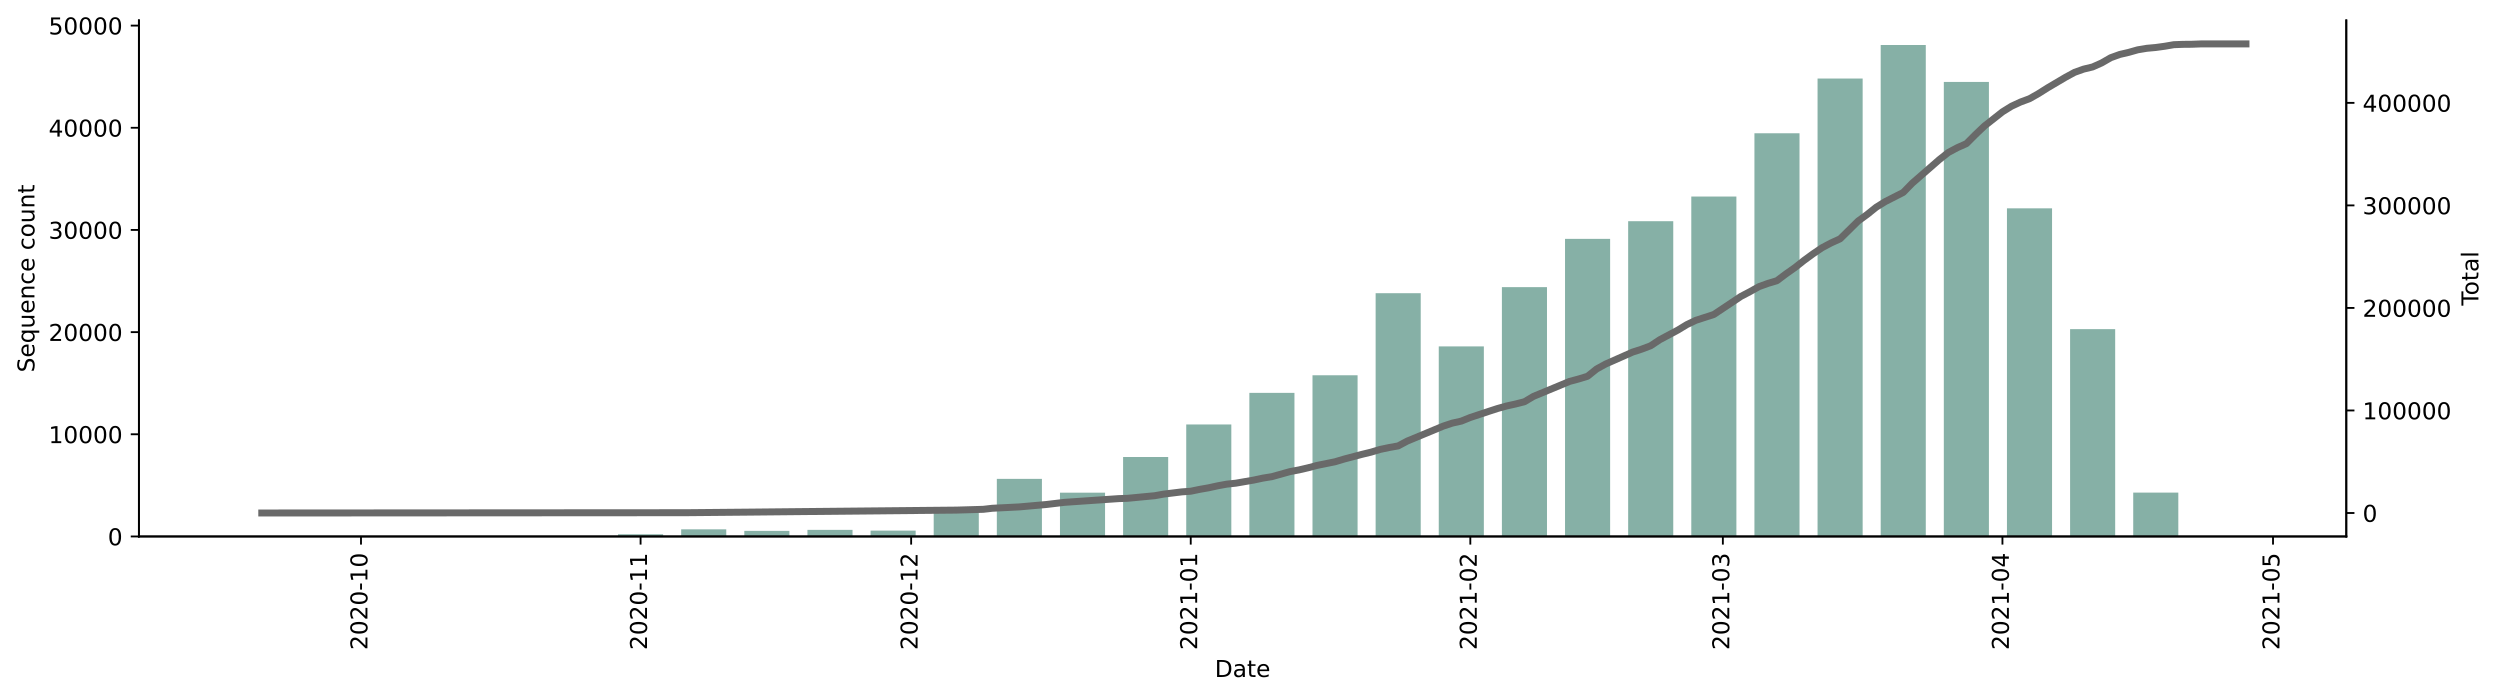 <?xml version="1.0" encoding="utf-8" standalone="no"?>
<!DOCTYPE svg PUBLIC "-//W3C//DTD SVG 1.1//EN"
  "http://www.w3.org/Graphics/SVG/1.1/DTD/svg11.dtd">
<!-- Created with matplotlib (https://matplotlib.org/) -->
<svg height="300.198pt" version="1.1" viewBox="0 0 1074.344 300.198" width="1074.344pt" xmlns="http://www.w3.org/2000/svg" xmlns:xlink="http://www.w3.org/1999/xlink">
 <defs>
  <style type="text/css">*{stroke-linecap:butt;stroke-linejoin:round;}</style>
 </defs>
 <g id="figure_1">
  <g id="patch_1">
   <path d="M 0 300.198 
L 1074.344 300.198 
L 1074.344 0 
L 0 0 
z
" style="fill:#ffffff;"/>
  </g>
  <g id="axes_1">
   <g id="patch_2">
    <path d="M 59.691 230.537 
L 1008.291 230.537 
L 1008.291 8.777 
L 59.691 8.777 
z
" style="fill:#ffffff;"/>
   </g>
   <g id="patch_3">
    <path clip-path="url(#p89ecc71048)" d="M 102.809 230.537 
L 122.188 230.537 
L 122.188 230.524 
L 102.809 230.524 
z
" style="fill:#86b0a6;"/>
   </g>
   <g id="patch_4">
    <path clip-path="url(#p89ecc71048)" d="M 129.939 230.537 
L 149.318 230.537 
L 149.318 230.52 
L 129.939 230.52 
z
" style="fill:#86b0a6;"/>
   </g>
   <g id="patch_5">
    <path clip-path="url(#p89ecc71048)" d="M 157.07 230.537 
L 176.449 230.537 
L 176.449 230.528 
L 157.07 230.528 
z
" style="fill:#86b0a6;"/>
   </g>
   <g id="patch_6">
    <path clip-path="url(#p89ecc71048)" d="M 184.2 230.537 
L 203.579 230.537 
L 203.579 230.511 
L 184.2 230.511 
z
" style="fill:#86b0a6;"/>
   </g>
   <g id="patch_7">
    <path clip-path="url(#p89ecc71048)" d="M 211.331 230.537 
L 230.71 230.537 
L 230.71 230.41 
L 211.331 230.41 
z
" style="fill:#86b0a6;"/>
   </g>
   <g id="patch_8">
    <path clip-path="url(#p89ecc71048)" d="M 238.462 230.537 
L 257.84 230.537 
L 257.84 230.384 
L 238.462 230.384 
z
" style="fill:#86b0a6;"/>
   </g>
   <g id="patch_9">
    <path clip-path="url(#p89ecc71048)" d="M 265.592 230.537 
L 284.971 230.537 
L 284.971 229.606 
L 265.592 229.606 
z
" style="fill:#86b0a6;"/>
   </g>
   <g id="patch_10">
    <path clip-path="url(#p89ecc71048)" d="M 292.723 230.537 
L 312.102 230.537 
L 312.102 227.464 
L 292.723 227.464 
z
" style="fill:#86b0a6;"/>
   </g>
   <g id="patch_11">
    <path clip-path="url(#p89ecc71048)" d="M 319.853 230.537 
L 339.232 230.537 
L 339.232 228.144 
L 319.853 228.144 
z
" style="fill:#86b0a6;"/>
   </g>
   <g id="patch_12">
    <path clip-path="url(#p89ecc71048)" d="M 346.984 230.537 
L 366.363 230.537 
L 366.363 227.696 
L 346.984 227.696 
z
" style="fill:#86b0a6;"/>
   </g>
   <g id="patch_13">
    <path clip-path="url(#p89ecc71048)" d="M 374.114 230.537 
L 393.493 230.537 
L 393.493 228.008 
L 374.114 228.008 
z
" style="fill:#86b0a6;"/>
   </g>
   <g id="patch_14">
    <path clip-path="url(#p89ecc71048)" d="M 401.245 230.537 
L 420.624 230.537 
L 420.624 219.086 
L 401.245 219.086 
z
" style="fill:#86b0a6;"/>
   </g>
   <g id="patch_15">
    <path clip-path="url(#p89ecc71048)" d="M 428.375 230.537 
L 447.754 230.537 
L 447.754 205.778 
L 428.375 205.778 
z
" style="fill:#86b0a6;"/>
   </g>
   <g id="patch_16">
    <path clip-path="url(#p89ecc71048)" d="M 455.506 230.537 
L 474.885 230.537 
L 474.885 211.727 
L 455.506 211.727 
z
" style="fill:#86b0a6;"/>
   </g>
   <g id="patch_17">
    <path clip-path="url(#p89ecc71048)" d="M 482.636 230.537 
L 502.015 230.537 
L 502.015 196.382 
L 482.636 196.382 
z
" style="fill:#86b0a6;"/>
   </g>
   <g id="patch_18">
    <path clip-path="url(#p89ecc71048)" d="M 509.767 230.537 
L 529.146 230.537 
L 529.146 182.41 
L 509.767 182.41 
z
" style="fill:#86b0a6;"/>
   </g>
   <g id="patch_19">
    <path clip-path="url(#p89ecc71048)" d="M 536.897 230.537 
L 556.276 230.537 
L 556.276 168.816 
L 536.897 168.816 
z
" style="fill:#86b0a6;"/>
   </g>
   <g id="patch_20">
    <path clip-path="url(#p89ecc71048)" d="M 564.028 230.537 
L 583.407 230.537 
L 583.407 161.264 
L 564.028 161.264 
z
" style="fill:#86b0a6;"/>
   </g>
   <g id="patch_21">
    <path clip-path="url(#p89ecc71048)" d="M 591.159 230.537 
L 610.538 230.537 
L 610.538 126.002 
L 591.159 126.002 
z
" style="fill:#86b0a6;"/>
   </g>
   <g id="patch_22">
    <path clip-path="url(#p89ecc71048)" d="M 618.289 230.537 
L 637.668 230.537 
L 637.668 148.856 
L 618.289 148.856 
z
" style="fill:#86b0a6;"/>
   </g>
   <g id="patch_23">
    <path clip-path="url(#p89ecc71048)" d="M 645.42 230.537 
L 664.799 230.537 
L 664.799 123.385 
L 645.42 123.385 
z
" style="fill:#86b0a6;"/>
   </g>
   <g id="patch_24">
    <path clip-path="url(#p89ecc71048)" d="M 672.55 230.537 
L 691.929 230.537 
L 691.929 102.643 
L 672.55 102.643 
z
" style="fill:#86b0a6;"/>
   </g>
   <g id="patch_25">
    <path clip-path="url(#p89ecc71048)" d="M 699.681 230.537 
L 719.06 230.537 
L 719.06 95.06 
L 699.681 95.06 
z
" style="fill:#86b0a6;"/>
   </g>
   <g id="patch_26">
    <path clip-path="url(#p89ecc71048)" d="M 726.811 230.537 
L 746.19 230.537 
L 746.19 84.448 
L 726.811 84.448 
z
" style="fill:#86b0a6;"/>
   </g>
   <g id="patch_27">
    <path clip-path="url(#p89ecc71048)" d="M 753.942 230.537 
L 773.321 230.537 
L 773.321 57.282 
L 753.942 57.282 
z
" style="fill:#86b0a6;"/>
   </g>
   <g id="patch_28">
    <path clip-path="url(#p89ecc71048)" d="M 781.072 230.537 
L 800.451 230.537 
L 800.451 33.748 
L 781.072 33.748 
z
" style="fill:#86b0a6;"/>
   </g>
   <g id="patch_29">
    <path clip-path="url(#p89ecc71048)" d="M 808.203 230.537 
L 827.582 230.537 
L 827.582 19.337 
L 808.203 19.337 
z
" style="fill:#86b0a6;"/>
   </g>
   <g id="patch_30">
    <path clip-path="url(#p89ecc71048)" d="M 835.333 230.537 
L 854.712 230.537 
L 854.712 35.21 
L 835.333 35.21 
z
" style="fill:#86b0a6;"/>
   </g>
   <g id="patch_31">
    <path clip-path="url(#p89ecc71048)" d="M 862.464 230.537 
L 881.843 230.537 
L 881.843 89.524 
L 862.464 89.524 
z
" style="fill:#86b0a6;"/>
   </g>
   <g id="patch_32">
    <path clip-path="url(#p89ecc71048)" d="M 889.595 230.537 
L 908.973 230.537 
L 908.973 141.427 
L 889.595 141.427 
z
" style="fill:#86b0a6;"/>
   </g>
   <g id="patch_33">
    <path clip-path="url(#p89ecc71048)" d="M 916.725 230.537 
L 936.104 230.537 
L 936.104 211.692 
L 916.725 211.692 
z
" style="fill:#86b0a6;"/>
   </g>
   <g id="patch_34">
    <path clip-path="url(#p89ecc71048)" d="M 943.856 230.537 
L 963.235 230.537 
L 963.235 230.419 
L 943.856 230.419 
z
" style="fill:#86b0a6;"/>
   </g>
   <g id="matplotlib.axis_1">
    <g id="xtick_1">
     <g id="line2d_1">
      <defs>
       <path d="M 0 0 
L 0 3.5 
" id="m0e7e74021f" style="stroke:#000000;stroke-width:0.8;"/>
      </defs>
      <g>
       <use style="stroke:#000000;stroke-width:0.8;" x="155.132" xlink:href="#m0e7e74021f" y="230.537"/>
      </g>
     </g>
     <g id="text_1">
      <!-- 2020-10 -->
      <g transform="translate(157.891 279.32)rotate(-90)scale(0.1 -0.1)">
       <defs>
        <path d="M 19.188 8.297 
L 53.609 8.297 
L 53.609 0 
L 7.328 0 
L 7.328 8.297 
Q 12.938 14.109 22.625 23.891 
Q 32.328 33.688 34.812 36.531 
Q 39.547 41.844 41.422 45.531 
Q 43.312 49.219 43.312 52.781 
Q 43.312 58.594 39.234 62.25 
Q 35.156 65.922 28.609 65.922 
Q 23.969 65.922 18.812 64.312 
Q 13.672 62.703 7.812 59.422 
L 7.812 69.391 
Q 13.766 71.781 18.938 73 
Q 24.125 74.219 28.422 74.219 
Q 39.75 74.219 46.484 68.547 
Q 53.219 62.891 53.219 53.422 
Q 53.219 48.922 51.531 44.891 
Q 49.859 40.875 45.406 35.406 
Q 44.188 33.984 37.641 27.219 
Q 31.109 20.453 19.188 8.297 
z
" id="DejaVuSans-50"/>
        <path d="M 31.781 66.406 
Q 24.172 66.406 20.328 58.906 
Q 16.5 51.422 16.5 36.375 
Q 16.5 21.391 20.328 13.891 
Q 24.172 6.391 31.781 6.391 
Q 39.453 6.391 43.281 13.891 
Q 47.125 21.391 47.125 36.375 
Q 47.125 51.422 43.281 58.906 
Q 39.453 66.406 31.781 66.406 
z
M 31.781 74.219 
Q 44.047 74.219 50.516 64.516 
Q 56.984 54.828 56.984 36.375 
Q 56.984 17.969 50.516 8.266 
Q 44.047 -1.422 31.781 -1.422 
Q 19.531 -1.422 13.062 8.266 
Q 6.594 17.969 6.594 36.375 
Q 6.594 54.828 13.062 64.516 
Q 19.531 74.219 31.781 74.219 
z
" id="DejaVuSans-48"/>
        <path d="M 4.891 31.391 
L 31.203 31.391 
L 31.203 23.391 
L 4.891 23.391 
z
" id="DejaVuSans-45"/>
        <path d="M 12.406 8.297 
L 28.516 8.297 
L 28.516 63.922 
L 10.984 60.406 
L 10.984 69.391 
L 28.422 72.906 
L 38.281 72.906 
L 38.281 8.297 
L 54.391 8.297 
L 54.391 0 
L 12.406 0 
z
" id="DejaVuSans-49"/>
       </defs>
       <use xlink:href="#DejaVuSans-50"/>
       <use x="63.623" xlink:href="#DejaVuSans-48"/>
       <use x="127.246" xlink:href="#DejaVuSans-50"/>
       <use x="190.869" xlink:href="#DejaVuSans-48"/>
       <use x="254.492" xlink:href="#DejaVuSans-45"/>
       <use x="290.576" xlink:href="#DejaVuSans-49"/>
       <use x="354.199" xlink:href="#DejaVuSans-48"/>
      </g>
     </g>
    </g>
    <g id="xtick_2">
     <g id="line2d_2">
      <g>
       <use style="stroke:#000000;stroke-width:0.8;" x="275.282" xlink:href="#m0e7e74021f" y="230.537"/>
      </g>
     </g>
     <g id="text_2">
      <!-- 2020-11 -->
      <g transform="translate(278.041 279.32)rotate(-90)scale(0.1 -0.1)">
       <use xlink:href="#DejaVuSans-50"/>
       <use x="63.623" xlink:href="#DejaVuSans-48"/>
       <use x="127.246" xlink:href="#DejaVuSans-50"/>
       <use x="190.869" xlink:href="#DejaVuSans-48"/>
       <use x="254.492" xlink:href="#DejaVuSans-45"/>
       <use x="290.576" xlink:href="#DejaVuSans-49"/>
       <use x="354.199" xlink:href="#DejaVuSans-49"/>
      </g>
     </g>
    </g>
    <g id="xtick_3">
     <g id="line2d_3">
      <g>
       <use style="stroke:#000000;stroke-width:0.8;" x="391.555" xlink:href="#m0e7e74021f" y="230.537"/>
      </g>
     </g>
     <g id="text_3">
      <!-- 2020-12 -->
      <g transform="translate(394.315 279.32)rotate(-90)scale(0.1 -0.1)">
       <use xlink:href="#DejaVuSans-50"/>
       <use x="63.623" xlink:href="#DejaVuSans-48"/>
       <use x="127.246" xlink:href="#DejaVuSans-50"/>
       <use x="190.869" xlink:href="#DejaVuSans-48"/>
       <use x="254.492" xlink:href="#DejaVuSans-45"/>
       <use x="290.576" xlink:href="#DejaVuSans-49"/>
       <use x="354.199" xlink:href="#DejaVuSans-50"/>
      </g>
     </g>
    </g>
    <g id="xtick_4">
     <g id="line2d_4">
      <g>
       <use style="stroke:#000000;stroke-width:0.8;" x="511.705" xlink:href="#m0e7e74021f" y="230.537"/>
      </g>
     </g>
     <g id="text_4">
      <!-- 2021-01 -->
      <g transform="translate(514.464 279.32)rotate(-90)scale(0.1 -0.1)">
       <use xlink:href="#DejaVuSans-50"/>
       <use x="63.623" xlink:href="#DejaVuSans-48"/>
       <use x="127.246" xlink:href="#DejaVuSans-50"/>
       <use x="190.869" xlink:href="#DejaVuSans-49"/>
       <use x="254.492" xlink:href="#DejaVuSans-45"/>
       <use x="290.576" xlink:href="#DejaVuSans-48"/>
       <use x="354.199" xlink:href="#DejaVuSans-49"/>
      </g>
     </g>
    </g>
    <g id="xtick_5">
     <g id="line2d_5">
      <g>
       <use style="stroke:#000000;stroke-width:0.8;" x="631.854" xlink:href="#m0e7e74021f" y="230.537"/>
      </g>
     </g>
     <g id="text_5">
      <!-- 2021-02 -->
      <g transform="translate(634.614 279.32)rotate(-90)scale(0.1 -0.1)">
       <use xlink:href="#DejaVuSans-50"/>
       <use x="63.623" xlink:href="#DejaVuSans-48"/>
       <use x="127.246" xlink:href="#DejaVuSans-50"/>
       <use x="190.869" xlink:href="#DejaVuSans-49"/>
       <use x="254.492" xlink:href="#DejaVuSans-45"/>
       <use x="290.576" xlink:href="#DejaVuSans-48"/>
       <use x="354.199" xlink:href="#DejaVuSans-50"/>
      </g>
     </g>
    </g>
    <g id="xtick_6">
     <g id="line2d_6">
      <g>
       <use style="stroke:#000000;stroke-width:0.8;" x="740.377" xlink:href="#m0e7e74021f" y="230.537"/>
      </g>
     </g>
     <g id="text_6">
      <!-- 2021-03 -->
      <g transform="translate(743.136 279.32)rotate(-90)scale(0.1 -0.1)">
       <defs>
        <path d="M 40.578 39.312 
Q 47.656 37.797 51.625 33 
Q 55.609 28.219 55.609 21.188 
Q 55.609 10.406 48.188 4.484 
Q 40.766 -1.422 27.094 -1.422 
Q 22.516 -1.422 17.656 -0.516 
Q 12.797 0.391 7.625 2.203 
L 7.625 11.719 
Q 11.719 9.328 16.594 8.109 
Q 21.484 6.891 26.812 6.891 
Q 36.078 6.891 40.938 10.547 
Q 45.797 14.203 45.797 21.188 
Q 45.797 27.641 41.281 31.266 
Q 36.766 34.906 28.719 34.906 
L 20.219 34.906 
L 20.219 43.016 
L 29.109 43.016 
Q 36.375 43.016 40.234 45.922 
Q 44.094 48.828 44.094 54.297 
Q 44.094 59.906 40.109 62.906 
Q 36.141 65.922 28.719 65.922 
Q 24.656 65.922 20.016 65.031 
Q 15.375 64.156 9.812 62.312 
L 9.812 71.094 
Q 15.438 72.656 20.344 73.438 
Q 25.25 74.219 29.594 74.219 
Q 40.828 74.219 47.359 69.109 
Q 53.906 64.016 53.906 55.328 
Q 53.906 49.266 50.438 45.094 
Q 46.969 40.922 40.578 39.312 
z
" id="DejaVuSans-51"/>
       </defs>
       <use xlink:href="#DejaVuSans-50"/>
       <use x="63.623" xlink:href="#DejaVuSans-48"/>
       <use x="127.246" xlink:href="#DejaVuSans-50"/>
       <use x="190.869" xlink:href="#DejaVuSans-49"/>
       <use x="254.492" xlink:href="#DejaVuSans-45"/>
       <use x="290.576" xlink:href="#DejaVuSans-48"/>
       <use x="354.199" xlink:href="#DejaVuSans-51"/>
      </g>
     </g>
    </g>
    <g id="xtick_7">
     <g id="line2d_7">
      <g>
       <use style="stroke:#000000;stroke-width:0.8;" x="860.526" xlink:href="#m0e7e74021f" y="230.537"/>
      </g>
     </g>
     <g id="text_7">
      <!-- 2021-04 -->
      <g transform="translate(863.285 279.32)rotate(-90)scale(0.1 -0.1)">
       <defs>
        <path d="M 37.797 64.312 
L 12.891 25.391 
L 37.797 25.391 
z
M 35.203 72.906 
L 47.609 72.906 
L 47.609 25.391 
L 58.016 25.391 
L 58.016 17.188 
L 47.609 17.188 
L 47.609 0 
L 37.797 0 
L 37.797 17.188 
L 4.891 17.188 
L 4.891 26.703 
z
" id="DejaVuSans-52"/>
       </defs>
       <use xlink:href="#DejaVuSans-50"/>
       <use x="63.623" xlink:href="#DejaVuSans-48"/>
       <use x="127.246" xlink:href="#DejaVuSans-50"/>
       <use x="190.869" xlink:href="#DejaVuSans-49"/>
       <use x="254.492" xlink:href="#DejaVuSans-45"/>
       <use x="290.576" xlink:href="#DejaVuSans-48"/>
       <use x="354.199" xlink:href="#DejaVuSans-52"/>
      </g>
     </g>
    </g>
    <g id="xtick_8">
     <g id="line2d_8">
      <g>
       <use style="stroke:#000000;stroke-width:0.8;" x="976.8" xlink:href="#m0e7e74021f" y="230.537"/>
      </g>
     </g>
     <g id="text_8">
      <!-- 2021-05 -->
      <g transform="translate(979.559 279.32)rotate(-90)scale(0.1 -0.1)">
       <defs>
        <path d="M 10.797 72.906 
L 49.516 72.906 
L 49.516 64.594 
L 19.828 64.594 
L 19.828 46.734 
Q 21.969 47.469 24.109 47.828 
Q 26.266 48.188 28.422 48.188 
Q 40.625 48.188 47.75 41.5 
Q 54.891 34.812 54.891 23.391 
Q 54.891 11.625 47.562 5.094 
Q 40.234 -1.422 26.906 -1.422 
Q 22.312 -1.422 17.547 -0.641 
Q 12.797 0.141 7.719 1.703 
L 7.719 11.625 
Q 12.109 9.234 16.797 8.062 
Q 21.484 6.891 26.703 6.891 
Q 35.156 6.891 40.078 11.328 
Q 45.016 15.766 45.016 23.391 
Q 45.016 31 40.078 35.438 
Q 35.156 39.891 26.703 39.891 
Q 22.75 39.891 18.812 39.016 
Q 14.891 38.141 10.797 36.281 
z
" id="DejaVuSans-53"/>
       </defs>
       <use xlink:href="#DejaVuSans-50"/>
       <use x="63.623" xlink:href="#DejaVuSans-48"/>
       <use x="127.246" xlink:href="#DejaVuSans-50"/>
       <use x="190.869" xlink:href="#DejaVuSans-49"/>
       <use x="254.492" xlink:href="#DejaVuSans-45"/>
       <use x="290.576" xlink:href="#DejaVuSans-48"/>
       <use x="354.199" xlink:href="#DejaVuSans-53"/>
      </g>
     </g>
    </g>
    <g id="text_9">
     <!-- Date -->
     <g transform="translate(522.04 290.919)scale(0.1 -0.1)">
      <defs>
       <path d="M 19.672 64.797 
L 19.672 8.109 
L 31.594 8.109 
Q 46.688 8.109 53.688 14.938 
Q 60.688 21.781 60.688 36.531 
Q 60.688 51.172 53.688 57.984 
Q 46.688 64.797 31.594 64.797 
z
M 9.812 72.906 
L 30.078 72.906 
Q 51.266 72.906 61.172 64.094 
Q 71.094 55.281 71.094 36.531 
Q 71.094 17.672 61.125 8.828 
Q 51.172 0 30.078 0 
L 9.812 0 
z
" id="DejaVuSans-68"/>
       <path d="M 34.281 27.484 
Q 23.391 27.484 19.188 25 
Q 14.984 22.516 14.984 16.5 
Q 14.984 11.719 18.141 8.906 
Q 21.297 6.109 26.703 6.109 
Q 34.188 6.109 38.703 11.406 
Q 43.219 16.703 43.219 25.484 
L 43.219 27.484 
z
M 52.203 31.203 
L 52.203 0 
L 43.219 0 
L 43.219 8.297 
Q 40.141 3.328 35.547 0.953 
Q 30.953 -1.422 24.312 -1.422 
Q 15.922 -1.422 10.953 3.297 
Q 6 8.016 6 15.922 
Q 6 25.141 12.172 29.828 
Q 18.359 34.516 30.609 34.516 
L 43.219 34.516 
L 43.219 35.406 
Q 43.219 41.609 39.141 45 
Q 35.062 48.391 27.688 48.391 
Q 23 48.391 18.547 47.266 
Q 14.109 46.141 10.016 43.891 
L 10.016 52.203 
Q 14.938 54.109 19.578 55.047 
Q 24.219 56 28.609 56 
Q 40.484 56 46.344 49.844 
Q 52.203 43.703 52.203 31.203 
z
" id="DejaVuSans-97"/>
       <path d="M 18.312 70.219 
L 18.312 54.688 
L 36.812 54.688 
L 36.812 47.703 
L 18.312 47.703 
L 18.312 18.016 
Q 18.312 11.328 20.141 9.422 
Q 21.969 7.516 27.594 7.516 
L 36.812 7.516 
L 36.812 0 
L 27.594 0 
Q 17.188 0 13.234 3.875 
Q 9.281 7.766 9.281 18.016 
L 9.281 47.703 
L 2.688 47.703 
L 2.688 54.688 
L 9.281 54.688 
L 9.281 70.219 
z
" id="DejaVuSans-116"/>
       <path d="M 56.203 29.594 
L 56.203 25.203 
L 14.891 25.203 
Q 15.484 15.922 20.484 11.062 
Q 25.484 6.203 34.422 6.203 
Q 39.594 6.203 44.453 7.469 
Q 49.312 8.734 54.109 11.281 
L 54.109 2.781 
Q 49.266 0.734 44.188 -0.344 
Q 39.109 -1.422 33.891 -1.422 
Q 20.797 -1.422 13.156 6.188 
Q 5.516 13.812 5.516 26.812 
Q 5.516 40.234 12.766 48.109 
Q 20.016 56 32.328 56 
Q 43.359 56 49.781 48.891 
Q 56.203 41.797 56.203 29.594 
z
M 47.219 32.234 
Q 47.125 39.594 43.094 43.984 
Q 39.062 48.391 32.422 48.391 
Q 24.906 48.391 20.391 44.141 
Q 15.875 39.891 15.188 32.172 
z
" id="DejaVuSans-101"/>
      </defs>
      <use xlink:href="#DejaVuSans-68"/>
      <use x="77.002" xlink:href="#DejaVuSans-97"/>
      <use x="138.281" xlink:href="#DejaVuSans-116"/>
      <use x="177.49" xlink:href="#DejaVuSans-101"/>
     </g>
    </g>
   </g>
   <g id="matplotlib.axis_2">
    <g id="ytick_1">
     <g id="line2d_9">
      <defs>
       <path d="M 0 0 
L -3.5 0 
" id="m5104ba1b59" style="stroke:#000000;stroke-width:0.8;"/>
      </defs>
      <g>
       <use style="stroke:#000000;stroke-width:0.8;" x="59.691" xlink:href="#m5104ba1b59" y="230.537"/>
      </g>
     </g>
     <g id="text_10">
      <!-- 0 -->
      <g transform="translate(46.328 234.336)scale(0.1 -0.1)">
       <use xlink:href="#DejaVuSans-48"/>
      </g>
     </g>
    </g>
    <g id="ytick_2">
     <g id="line2d_10">
      <g>
       <use style="stroke:#000000;stroke-width:0.8;" x="59.691" xlink:href="#m5104ba1b59" y="186.63"/>
      </g>
     </g>
     <g id="text_11">
      <!-- 10000 -->
      <g transform="translate(20.878 190.429)scale(0.1 -0.1)">
       <use xlink:href="#DejaVuSans-49"/>
       <use x="63.623" xlink:href="#DejaVuSans-48"/>
       <use x="127.246" xlink:href="#DejaVuSans-48"/>
       <use x="190.869" xlink:href="#DejaVuSans-48"/>
       <use x="254.492" xlink:href="#DejaVuSans-48"/>
      </g>
     </g>
    </g>
    <g id="ytick_3">
     <g id="line2d_11">
      <g>
       <use style="stroke:#000000;stroke-width:0.8;" x="59.691" xlink:href="#m5104ba1b59" y="142.722"/>
      </g>
     </g>
     <g id="text_12">
      <!-- 20000 -->
      <g transform="translate(20.878 146.521)scale(0.1 -0.1)">
       <use xlink:href="#DejaVuSans-50"/>
       <use x="63.623" xlink:href="#DejaVuSans-48"/>
       <use x="127.246" xlink:href="#DejaVuSans-48"/>
       <use x="190.869" xlink:href="#DejaVuSans-48"/>
       <use x="254.492" xlink:href="#DejaVuSans-48"/>
      </g>
     </g>
    </g>
    <g id="ytick_4">
     <g id="line2d_12">
      <g>
       <use style="stroke:#000000;stroke-width:0.8;" x="59.691" xlink:href="#m5104ba1b59" y="98.814"/>
      </g>
     </g>
     <g id="text_13">
      <!-- 30000 -->
      <g transform="translate(20.878 102.614)scale(0.1 -0.1)">
       <use xlink:href="#DejaVuSans-51"/>
       <use x="63.623" xlink:href="#DejaVuSans-48"/>
       <use x="127.246" xlink:href="#DejaVuSans-48"/>
       <use x="190.869" xlink:href="#DejaVuSans-48"/>
       <use x="254.492" xlink:href="#DejaVuSans-48"/>
      </g>
     </g>
    </g>
    <g id="ytick_5">
     <g id="line2d_13">
      <g>
       <use style="stroke:#000000;stroke-width:0.8;" x="59.691" xlink:href="#m5104ba1b59" y="54.907"/>
      </g>
     </g>
     <g id="text_14">
      <!-- 40000 -->
      <g transform="translate(20.878 58.706)scale(0.1 -0.1)">
       <use xlink:href="#DejaVuSans-52"/>
       <use x="63.623" xlink:href="#DejaVuSans-48"/>
       <use x="127.246" xlink:href="#DejaVuSans-48"/>
       <use x="190.869" xlink:href="#DejaVuSans-48"/>
       <use x="254.492" xlink:href="#DejaVuSans-48"/>
      </g>
     </g>
    </g>
    <g id="ytick_6">
     <g id="line2d_14">
      <g>
       <use style="stroke:#000000;stroke-width:0.8;" x="59.691" xlink:href="#m5104ba1b59" y="10.999"/>
      </g>
     </g>
     <g id="text_15">
      <!-- 50000 -->
      <g transform="translate(20.878 14.798)scale(0.1 -0.1)">
       <use xlink:href="#DejaVuSans-53"/>
       <use x="63.623" xlink:href="#DejaVuSans-48"/>
       <use x="127.246" xlink:href="#DejaVuSans-48"/>
       <use x="190.869" xlink:href="#DejaVuSans-48"/>
       <use x="254.492" xlink:href="#DejaVuSans-48"/>
      </g>
     </g>
    </g>
    <g id="text_16">
     <!-- Sequence count -->
     <g transform="translate(14.798 160.017)rotate(-90)scale(0.1 -0.1)">
      <defs>
       <path d="M 53.516 70.516 
L 53.516 60.891 
Q 47.906 63.578 42.922 64.891 
Q 37.938 66.219 33.297 66.219 
Q 25.25 66.219 20.875 63.094 
Q 16.5 59.969 16.5 54.203 
Q 16.5 49.359 19.406 46.891 
Q 22.312 44.438 30.422 42.922 
L 36.375 41.703 
Q 47.406 39.594 52.656 34.297 
Q 57.906 29 57.906 20.125 
Q 57.906 9.516 50.797 4.047 
Q 43.703 -1.422 29.984 -1.422 
Q 24.812 -1.422 18.969 -0.25 
Q 13.141 0.922 6.891 3.219 
L 6.891 13.375 
Q 12.891 10.016 18.656 8.297 
Q 24.422 6.594 29.984 6.594 
Q 38.422 6.594 43.016 9.906 
Q 47.609 13.234 47.609 19.391 
Q 47.609 24.75 44.312 27.781 
Q 41.016 30.812 33.5 32.328 
L 27.484 33.5 
Q 16.453 35.688 11.516 40.375 
Q 6.594 45.062 6.594 53.422 
Q 6.594 63.094 13.406 68.656 
Q 20.219 74.219 32.172 74.219 
Q 37.312 74.219 42.625 73.281 
Q 47.953 72.359 53.516 70.516 
z
" id="DejaVuSans-83"/>
       <path d="M 14.797 27.297 
Q 14.797 17.391 18.875 11.75 
Q 22.953 6.109 30.078 6.109 
Q 37.203 6.109 41.297 11.75 
Q 45.406 17.391 45.406 27.297 
Q 45.406 37.203 41.297 42.844 
Q 37.203 48.484 30.078 48.484 
Q 22.953 48.484 18.875 42.844 
Q 14.797 37.203 14.797 27.297 
z
M 45.406 8.203 
Q 42.578 3.328 38.25 0.953 
Q 33.938 -1.422 27.875 -1.422 
Q 17.969 -1.422 11.734 6.484 
Q 5.516 14.406 5.516 27.297 
Q 5.516 40.188 11.734 48.094 
Q 17.969 56 27.875 56 
Q 33.938 56 38.25 53.625 
Q 42.578 51.266 45.406 46.391 
L 45.406 54.688 
L 54.391 54.688 
L 54.391 -20.797 
L 45.406 -20.797 
z
" id="DejaVuSans-113"/>
       <path d="M 8.5 21.578 
L 8.5 54.688 
L 17.484 54.688 
L 17.484 21.922 
Q 17.484 14.156 20.5 10.266 
Q 23.531 6.391 29.594 6.391 
Q 36.859 6.391 41.078 11.031 
Q 45.312 15.672 45.312 23.688 
L 45.312 54.688 
L 54.297 54.688 
L 54.297 0 
L 45.312 0 
L 45.312 8.406 
Q 42.047 3.422 37.719 1 
Q 33.406 -1.422 27.688 -1.422 
Q 18.266 -1.422 13.375 4.438 
Q 8.5 10.297 8.5 21.578 
z
M 31.109 56 
z
" id="DejaVuSans-117"/>
       <path d="M 54.891 33.016 
L 54.891 0 
L 45.906 0 
L 45.906 32.719 
Q 45.906 40.484 42.875 44.328 
Q 39.844 48.188 33.797 48.188 
Q 26.516 48.188 22.312 43.547 
Q 18.109 38.922 18.109 30.906 
L 18.109 0 
L 9.078 0 
L 9.078 54.688 
L 18.109 54.688 
L 18.109 46.188 
Q 21.344 51.125 25.703 53.562 
Q 30.078 56 35.797 56 
Q 45.219 56 50.047 50.172 
Q 54.891 44.344 54.891 33.016 
z
" id="DejaVuSans-110"/>
       <path d="M 48.781 52.594 
L 48.781 44.188 
Q 44.969 46.297 41.141 47.344 
Q 37.312 48.391 33.406 48.391 
Q 24.656 48.391 19.812 42.844 
Q 14.984 37.312 14.984 27.297 
Q 14.984 17.281 19.812 11.734 
Q 24.656 6.203 33.406 6.203 
Q 37.312 6.203 41.141 7.25 
Q 44.969 8.297 48.781 10.406 
L 48.781 2.094 
Q 45.016 0.344 40.984 -0.531 
Q 36.969 -1.422 32.422 -1.422 
Q 20.062 -1.422 12.781 6.344 
Q 5.516 14.109 5.516 27.297 
Q 5.516 40.672 12.859 48.328 
Q 20.219 56 33.016 56 
Q 37.156 56 41.109 55.141 
Q 45.062 54.297 48.781 52.594 
z
" id="DejaVuSans-99"/>
       <path id="DejaVuSans-32"/>
       <path d="M 30.609 48.391 
Q 23.391 48.391 19.188 42.75 
Q 14.984 37.109 14.984 27.297 
Q 14.984 17.484 19.156 11.844 
Q 23.344 6.203 30.609 6.203 
Q 37.797 6.203 41.984 11.859 
Q 46.188 17.531 46.188 27.297 
Q 46.188 37.016 41.984 42.703 
Q 37.797 48.391 30.609 48.391 
z
M 30.609 56 
Q 42.328 56 49.016 48.375 
Q 55.719 40.766 55.719 27.297 
Q 55.719 13.875 49.016 6.219 
Q 42.328 -1.422 30.609 -1.422 
Q 18.844 -1.422 12.172 6.219 
Q 5.516 13.875 5.516 27.297 
Q 5.516 40.766 12.172 48.375 
Q 18.844 56 30.609 56 
z
" id="DejaVuSans-111"/>
      </defs>
      <use xlink:href="#DejaVuSans-83"/>
      <use x="63.477" xlink:href="#DejaVuSans-101"/>
      <use x="125" xlink:href="#DejaVuSans-113"/>
      <use x="188.477" xlink:href="#DejaVuSans-117"/>
      <use x="251.855" xlink:href="#DejaVuSans-101"/>
      <use x="313.379" xlink:href="#DejaVuSans-110"/>
      <use x="376.758" xlink:href="#DejaVuSans-99"/>
      <use x="431.738" xlink:href="#DejaVuSans-101"/>
      <use x="493.262" xlink:href="#DejaVuSans-32"/>
      <use x="525.049" xlink:href="#DejaVuSans-99"/>
      <use x="580.029" xlink:href="#DejaVuSans-111"/>
      <use x="641.211" xlink:href="#DejaVuSans-117"/>
      <use x="704.59" xlink:href="#DejaVuSans-110"/>
      <use x="767.969" xlink:href="#DejaVuSans-116"/>
     </g>
    </g>
   </g>
   <g id="patch_35">
    <path d="M 59.691 230.537 
L 59.691 8.777 
" style="fill:none;stroke:#000000;stroke-linecap:square;stroke-linejoin:miter;stroke-width:0.8;"/>
   </g>
   <g id="patch_36">
    <path d="M 1008.291 230.537 
L 1008.291 8.777 
" style="fill:none;stroke:#000000;stroke-linecap:square;stroke-linejoin:miter;stroke-width:0.8;"/>
   </g>
   <g id="patch_37">
    <path d="M 59.691 230.537 
L 1008.291 230.537 
" style="fill:none;stroke:#000000;stroke-linecap:square;stroke-linejoin:miter;stroke-width:0.8;"/>
   </g>
  </g>
  <g id="axes_2">
   <g id="matplotlib.axis_3">
    <g id="ytick_7">
     <g id="line2d_15">
      <defs>
       <path d="M 0 0 
L 3.5 0 
" id="m902b693503" style="stroke:#000000;stroke-width:0.8;"/>
      </defs>
      <g>
       <use style="stroke:#000000;stroke-width:0.8;" x="1008.291" xlink:href="#m902b693503" y="220.458"/>
      </g>
     </g>
     <g id="text_17">
      <!-- 0 -->
      <g transform="translate(1015.291 224.257)scale(0.1 -0.1)">
       <use xlink:href="#DejaVuSans-48"/>
      </g>
     </g>
    </g>
    <g id="ytick_8">
     <g id="line2d_16">
      <g>
       <use style="stroke:#000000;stroke-width:0.8;" x="1008.291" xlink:href="#m902b693503" y="176.395"/>
      </g>
     </g>
     <g id="text_18">
      <!-- 100000 -->
      <g transform="translate(1015.291 180.194)scale(0.1 -0.1)">
       <use xlink:href="#DejaVuSans-49"/>
       <use x="63.623" xlink:href="#DejaVuSans-48"/>
       <use x="127.246" xlink:href="#DejaVuSans-48"/>
       <use x="190.869" xlink:href="#DejaVuSans-48"/>
       <use x="254.492" xlink:href="#DejaVuSans-48"/>
       <use x="318.115" xlink:href="#DejaVuSans-48"/>
      </g>
     </g>
    </g>
    <g id="ytick_9">
     <g id="line2d_17">
      <g>
       <use style="stroke:#000000;stroke-width:0.8;" x="1008.291" xlink:href="#m902b693503" y="132.332"/>
      </g>
     </g>
     <g id="text_19">
      <!-- 200000 -->
      <g transform="translate(1015.291 136.131)scale(0.1 -0.1)">
       <use xlink:href="#DejaVuSans-50"/>
       <use x="63.623" xlink:href="#DejaVuSans-48"/>
       <use x="127.246" xlink:href="#DejaVuSans-48"/>
       <use x="190.869" xlink:href="#DejaVuSans-48"/>
       <use x="254.492" xlink:href="#DejaVuSans-48"/>
       <use x="318.115" xlink:href="#DejaVuSans-48"/>
      </g>
     </g>
    </g>
    <g id="ytick_10">
     <g id="line2d_18">
      <g>
       <use style="stroke:#000000;stroke-width:0.8;" x="1008.291" xlink:href="#m902b693503" y="88.269"/>
      </g>
     </g>
     <g id="text_20">
      <!-- 300000 -->
      <g transform="translate(1015.291 92.068)scale(0.1 -0.1)">
       <use xlink:href="#DejaVuSans-51"/>
       <use x="63.623" xlink:href="#DejaVuSans-48"/>
       <use x="127.246" xlink:href="#DejaVuSans-48"/>
       <use x="190.869" xlink:href="#DejaVuSans-48"/>
       <use x="254.492" xlink:href="#DejaVuSans-48"/>
       <use x="318.115" xlink:href="#DejaVuSans-48"/>
      </g>
     </g>
    </g>
    <g id="ytick_11">
     <g id="line2d_19">
      <g>
       <use style="stroke:#000000;stroke-width:0.8;" x="1008.291" xlink:href="#m902b693503" y="44.206"/>
      </g>
     </g>
     <g id="text_21">
      <!-- 400000 -->
      <g transform="translate(1015.291 48.005)scale(0.1 -0.1)">
       <use xlink:href="#DejaVuSans-52"/>
       <use x="63.623" xlink:href="#DejaVuSans-48"/>
       <use x="127.246" xlink:href="#DejaVuSans-48"/>
       <use x="190.869" xlink:href="#DejaVuSans-48"/>
       <use x="254.492" xlink:href="#DejaVuSans-48"/>
       <use x="318.115" xlink:href="#DejaVuSans-48"/>
      </g>
     </g>
    </g>
    <g id="text_22">
     <!-- Total -->
     <g transform="translate(1065.064 131.334)rotate(-90)scale(0.1 -0.1)">
      <defs>
       <path d="M -0.297 72.906 
L 61.375 72.906 
L 61.375 64.594 
L 35.5 64.594 
L 35.5 0 
L 25.594 0 
L 25.594 64.594 
L -0.297 64.594 
z
" id="DejaVuSans-84"/>
       <path d="M 9.422 75.984 
L 18.406 75.984 
L 18.406 0 
L 9.422 0 
z
" id="DejaVuSans-108"/>
      </defs>
      <use xlink:href="#DejaVuSans-84"/>
      <use x="44.084" xlink:href="#DejaVuSans-111"/>
      <use x="105.266" xlink:href="#DejaVuSans-116"/>
      <use x="144.475" xlink:href="#DejaVuSans-97"/>
      <use x="205.754" xlink:href="#DejaVuSans-108"/>
     </g>
    </g>
   </g>
   <g id="line2d_20">
    <path clip-path="url(#p89ecc71048)" d="M 112.498 220.457 
L 294.66 220.329 
L 321.791 220.08 
L 341.17 219.884 
L 410.934 219.212 
L 422.562 218.871 
L 426.437 218.422 
L 438.065 217.835 
L 449.692 216.799 
L 457.444 215.875 
L 480.698 214.277 
L 484.574 214.143 
L 492.326 213.393 
L 496.202 213.034 
L 500.077 212.336 
L 507.829 211.383 
L 511.705 211.096 
L 515.581 210.293 
L 519.456 209.615 
L 523.332 208.762 
L 527.208 208.054 
L 531.084 207.639 
L 538.835 206.293 
L 542.711 205.463 
L 546.587 204.837 
L 554.339 202.671 
L 558.214 201.94 
L 562.09 201.039 
L 565.966 200.012 
L 573.717 198.442 
L 577.593 197.282 
L 585.345 195.237 
L 589.221 194.298 
L 593.096 193.137 
L 596.972 192.317 
L 600.848 191.629 
L 604.724 189.559 
L 620.227 183.118 
L 624.103 181.827 
L 627.979 180.965 
L 631.854 179.4 
L 639.606 176.836 
L 643.482 175.571 
L 647.358 174.485 
L 651.233 173.63 
L 655.109 172.648 
L 658.985 170.345 
L 674.488 163.913 
L 678.364 162.877 
L 682.24 161.691 
L 686.115 158.576 
L 689.991 156.444 
L 701.619 151.299 
L 705.494 150.042 
L 709.37 148.576 
L 713.246 146.004 
L 720.998 141.871 
L 724.873 139.516 
L 728.749 137.657 
L 736.501 135.143 
L 748.128 127.381 
L 752.004 125.352 
L 755.88 123.189 
L 759.755 121.786 
L 763.631 120.617 
L 767.507 117.697 
L 771.383 114.974 
L 775.259 111.905 
L 779.134 109.076 
L 783.01 106.456 
L 786.886 104.399 
L 790.762 102.636 
L 798.513 94.998 
L 802.389 92.171 
L 806.265 89.058 
L 810.141 86.649 
L 817.892 82.692 
L 821.768 78.725 
L 833.396 68.59 
L 837.271 65.528 
L 841.147 63.456 
L 845.023 61.739 
L 848.899 57.854 
L 852.774 54.166 
L 860.526 48.066 
L 864.402 45.661 
L 868.278 43.854 
L 872.153 42.419 
L 876.029 40.217 
L 879.905 37.766 
L 887.657 33.19 
L 891.532 31.085 
L 895.408 29.703 
L 899.284 28.769 
L 903.16 27.044 
L 907.036 24.814 
L 910.911 23.409 
L 914.787 22.507 
L 918.663 21.408 
L 922.539 20.76 
L 926.415 20.406 
L 930.29 19.873 
L 934.166 19.206 
L 938.042 19.058 
L 941.918 19.021 
L 945.793 18.871 
L 965.172 18.857 
L 965.172 18.857 
" style="fill:none;stroke:#696969;stroke-linecap:square;stroke-width:3;"/>
   </g>
   <g id="patch_38">
    <path d="M 59.691 230.537 
L 59.691 8.777 
" style="fill:none;stroke:#000000;stroke-linecap:square;stroke-linejoin:miter;stroke-width:0.8;"/>
   </g>
   <g id="patch_39">
    <path d="M 1008.291 230.537 
L 1008.291 8.777 
" style="fill:none;stroke:#000000;stroke-linecap:square;stroke-linejoin:miter;stroke-width:0.8;"/>
   </g>
   <g id="patch_40">
    <path d="M 59.691 230.537 
L 1008.291 230.537 
" style="fill:none;stroke:#000000;stroke-linecap:square;stroke-linejoin:miter;stroke-width:0.8;"/>
   </g>
  </g>
 </g>
 <defs>
  <clipPath id="p89ecc71048">
   <rect height="221.76" width="948.6" x="59.691" y="8.777"/>
  </clipPath>
 </defs>
</svg>
